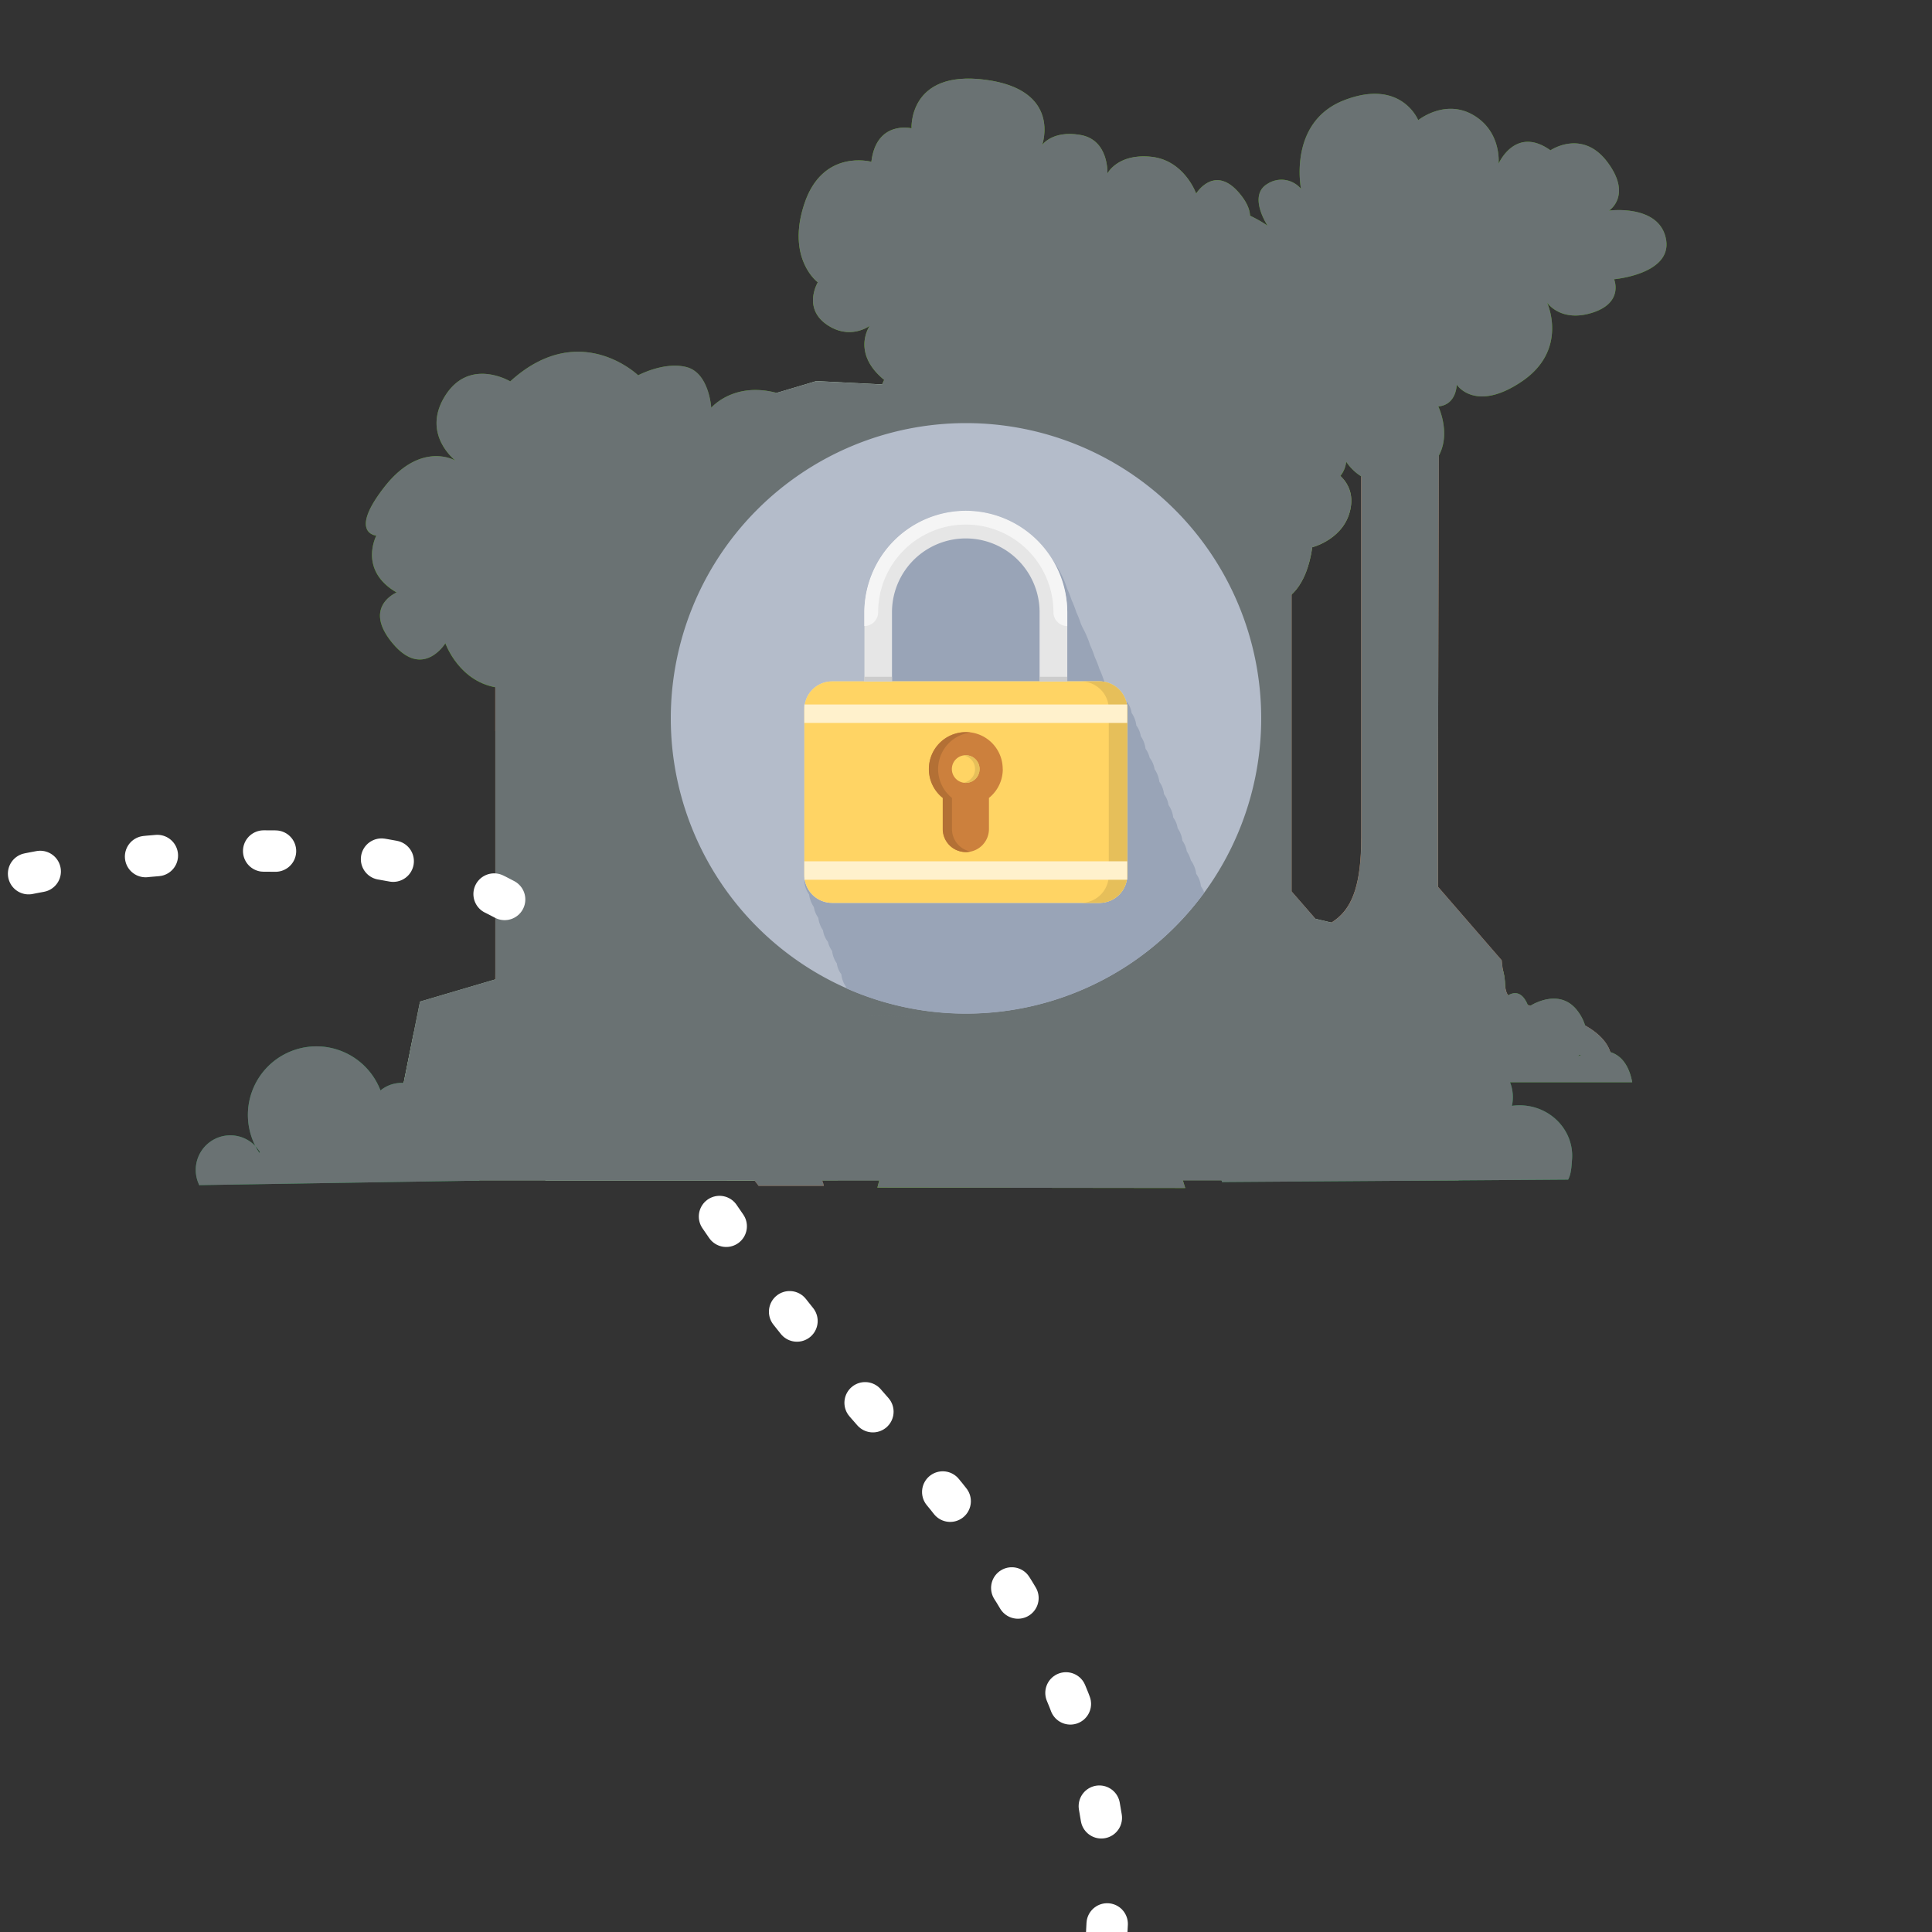 <svg xmlns="http://www.w3.org/2000/svg" width="1000" height="1000" viewBox="0 0 1000 1000"><rect x="0" y="0" width="1000" height="1000" fill="#333333" stroke="none"/><defs><style>.cls-1{isolation:isolate;}.cls-2{fill:#bd703e;}.cls-3{fill:#a35d3e;}.cls-4{fill:#47a900;}.cls-5{fill:#d09569;}.cls-6{fill:#c58155;}.cls-7{fill:#59b601;}.cls-8{fill:#80c629;}.cls-9{fill:#48a83a;}.cls-10{fill:#1c9343;}.cls-11{fill:#a4c9a1;}.cls-12{fill:#7ea273;}.cls-13{fill:#a9cbac;}.cls-14{fill:#b5d2b7;}.cls-15{fill:#bddbbf;}.cls-16{fill:#6e9064;}.cls-17{fill:#90b991;}.cls-18{fill:#65cd00;}.cls-19{fill:#9cbb9e;}.cls-20{fill:#abd2b0;}.cls-21{fill:#85ac7a;}.cls-22{fill:#96c391;}.cls-23{fill:#6a7273;mix-blend-mode:multiply;}.cls-24{fill:#b4bcca;}.cls-25{fill:#99a4b7;}.cls-26{fill:#e6e6e6;}.cls-27{fill:#ffd464;}.cls-28{fill:#e6bf5a;}.cls-29{fill:#cc803d;}.cls-30{fill:#b37035;}.cls-31{fill:#f5f5f5;}.cls-32{fill:#fff1cc;}.cls-33{fill:#ccc;}.cls-34{fill:none;stroke:#fff;stroke-linecap:round;stroke-miterlimit:10;stroke-width:21.43px;stroke-dasharray:6.12 55.1;}</style></defs><title>L1_block</title><g class="cls-1"><g id="plano_2"><path class="cls-2" d="M426.42,613.78H392.63S377,590.4,351,593s-15.57-29.91-32.49-36.4v50.68H186s19.48-48.09,45.48-59.79,24.88-7.79,24.88-62.37V331.42l2.44.14,64.87,3.76h.09V515s18.21,20.8,32.49,37.69-1.29,26,19.51,31.2S422.54,596.89,426.42,613.78Z"/><path class="cls-3" d="M325.29,436.78l-1.55.4-34.82,9.16V387l-11.49-9.6c-5.66,3.25-13.7,2.73-21.09,1V336.1l2.44-4.54,5.23-9.71,59.39-1.93.26,15.4.09,5.83Z"/><path class="cls-4" d="M194.76,277.26s-9.46,17.87,10.51,29.43c0,0-17.87,7.36-2.1,26.28s27.33,0,27.33,0,7.36,21,28.38,23.12,27.33-10.51,27.33-10.51-1.05,21,16.82,24.17,24.17-6.31,24.17-6.31-12.61,34.68,35.73,41,46.24-30.48,46.24-30.48,22.07,5.26,25.22-21c0,0,30.48,8.41,42-26.28s-8.41-49.4-8.41-49.4,9.46-15.77-5.26-26.28-27.33-1.05-27.33-1.05,14.71-21-17.87-39.94-49.4,1.05-49.4,1.05-1.05-17.87-12.61-21-25.22,4.2-25.22,4.2-30.48-29.43-66.21,3.15c0,0-21-12.61-33.63,7.36s5.26,33.63,5.26,33.63S217.88,227.86,199,252,194.76,277.26,194.76,277.26Z"/><path class="cls-5" d="M744.3,199.91V459.76s15.89,18.16,28.37,32.91-1.13,22.69,17,27.23,40.85,11.35,44.25,26.1h-29.5s-13.62-20.42-36.31-18.16-13.62-26.1-28.37-31.77v44.25H624s17-42,39.71-52.2,40.85-6.81,40.85-54.47V196.51Z"/><polygon class="cls-6" points="726.3 226.84 726.3 290.56 719.93 290.56 719.93 321.15 715.47 325.61 715.47 368.31 719.93 372.77 726.62 366.08 730.76 366.08 730.76 420.56 725.03 426.3 725.03 460.07 739.68 477.27 727.58 473.45 730.13 479.82 718.66 479.19 746.7 505.31 759.44 535.26 780.47 525.71 777.28 497.03 744.15 458.8 744.78 225.56 726.3 226.84"/><path class="cls-5" d="M668.51,163.73V461.38s18.2,20.8,32.5,37.69-1.3,26,19.5,31.2,46.79,13,50.69,29.9H737.4s-15.6-23.4-41.59-20.8-15.6-29.9-32.5-36.39v50.69H530.73s19.5-48.09,45.49-59.79S623,486.08,623,431.49V159.83Z"/><path class="cls-7" d="M648.59,146.11s7.8-14.73-8.67-24.26c0,0,14.73-6.07,1.73-21.66s-22.53,0-22.53,0-6.07-17.33-23.4-19.06-22.53,8.67-22.53,8.67.87-17.33-13.86-19.93-19.93,5.2-19.93,5.2,10.4-28.6-29.46-33.79-38.13,25.13-38.13,25.13-18.2-4.33-20.8,17.33c0,0-25.13-6.93-34.66,21.66s6.93,40.73,6.93,40.73-7.8,13,4.33,21.66,22.53.87,22.53.87S438,186,464.88,201.57s40.73-.87,40.73-.87.87,14.73,10.4,17.33,20.8-3.47,20.8-3.47,25.13,24.26,54.59-2.6c0,0,17.33,10.4,27.73-6.07s-4.33-27.73-4.33-27.73,14.73,8.67,30.33-11.26S648.59,146.11,648.59,146.11Z"/><path class="cls-4" d="M600.61,110.73c25.71-15.33,55.46,6.07,55.46,6.07s-10.4-15.6,0-21.66a13.27,13.27,0,0,1,17.33,2.6s-6.93-34.66,22.53-45.93,38.13,10.4,38.13,10.4,13.86-11.26,28.6-2.6,13,25.13,13,25.13,8.67-19.93,26.86-6.93c0,0,16.46-11.26,29.46,6.07s.87,25.13.87,25.13,26-3.47,29.46,14.73-26.86,20.8-26.86,20.8,5.2,12.13-11.26,17.33-23.4-5.2-23.4-5.2,11.26,24.26-13,40.73S754,199.11,754,199.11s0,10.4-9.53,11.26c0,0,12.13,25.13-12.13,36.39S696.8,239,696.8,239s-.87,11.26-11.26,10.4-7.8-10.4-7.8-10.4-14.73,13.86-32.93-1.73-11.26-32.93-11.26-32.93-7.8,12.13-22.53.87c0,0-7.8,13.86-21.66,5.2S580.68,180,580.68,180,555.55,137.59,600.61,110.73Z"/><path class="cls-8" d="M679.24,283.26s17.33-4.33,19.93-20.8-14.73-21.66-14.73-21.66,2.6-18.2-19.06-17.33c0,0,8.67-19.06-14.73-29.46S616,198.34,616,198.34s-.87-20.8-26-26-31.2,11.26-31.2,11.26-19.93-30.33-58.92-21.66-47.66,49.39-47.66,49.39-6.93-6.07-20.8,8.67-2.6,31.2-2.6,31.2-10.4,0-11.26,8.67,8.67,11.26,8.67,11.26-15.6,6.07-8.67,25.13c0,0-16.46-13-39,1.73,0,0-6.07-15.6-25.13-6.93s-18.2,45.06,14.73,50.26c0,0-18.2,12.13-9.53,30.33,0,0-12.13,27.73,22.53,38.13s48.53-9.53,48.53-9.53,32.93,33.79,68.46,2.6c0,0,7.8,10.4,18.2,2.6s.87-15.6.87-15.6,59.79,13.86,73.66-48.53c0,0,23.4,18.2,45.06,3.47S642,311.85,642,311.85,673.17,324.85,679.24,283.26Z"/><path class="cls-9" d="M844.85,560.17H676.51s-3.66-19.52,15.86-22c0,0-6.1-14.64,0-25.62s23.18-11,23.18-11S718,487,731.4,489.42s8.54,8.54,8.54,8.54,14.64-18.3,29.28-7.32,8.54,26.84,8.54,26.84,8.54-9.76,13.42,3.66c0,0,15.86-11,25.62,2.44s0,23.18,0,23.18S840,534.55,844.85,560.17Z"/></g><g id="plano1"><path class="cls-10" d="M230,581.27a22.74,22.74,0,0,0-5.21.14,14.2,14.2,0,0,0,.33-2.15,17.28,17.28,0,0,0-28.17-14.85,35.48,35.48,0,1,0-64.72,28.84,17.89,17.89,0,0,0-29,20.3l.57-.23-.15.08L248,611.09a15.57,15.57,0,0,0,2.05-6.93C251,592.56,242,582.32,230,581.27Zm-97.75,12a17.82,17.82,0,0,1,2.38,3.18l-.41.2A27.91,27.91,0,0,1,132.23,593.27Z"/><path class="cls-10" d="M789,572.22a28,28,0,0,0-6.42.17,17.51,17.51,0,0,0,.41-2.65,21.3,21.3,0,0,0-34.72-18.31A43.74,43.74,0,1,0,668.48,587a22.06,22.06,0,0,0-35.76,25l.71-.28-.19.1,178.42-1.26c1.6-3,1.73-6.63,2-10.14C814.94,586.14,803.87,573.52,789,572.22ZM668.5,587a22,22,0,0,1,2.94,3.92l-.5.25A34.4,34.4,0,0,1,668.5,587Z"/><polygon class="cls-11" points="532.13 610.92 198.8 610.92 217.4 518.42 532.13 528.15 532.13 610.92"/><polygon class="cls-12" points="754.98 610.92 529 610.92 531.92 528.15 721.33 485.14 754.98 610.92"/><polygon class="cls-13" points="217.4 518.42 532.57 528.15 721.33 485.14 623.9 462.1 363.99 475.19 217.4 518.42"/><polygon class="cls-13" points="271.65 417.84 503.5 429.82 637.6 382.28 540.17 359.23 415.91 373.19 271.65 417.84"/><polygon class="cls-13" points="313.09 343.79 489.15 353.27 589.76 317.69 477.11 291.16 313.09 343.79"/><polygon class="cls-11" points="519.31 517.36 263.21 505.22 271.63 417.83 517.95 422.71 519.31 517.36"/><polygon class="cls-12" points="664.29 474.37 518.45 517.38 517.46 422.71 637.61 382.22 664.29 474.37"/><polygon class="cls-11" points="501 416.19 306.91 406.99 313.29 343.93 496.92 349.46 501 416.19"/><polygon class="cls-12" points="609.25 376.07 500.34 416.2 495.85 349.46 589.67 317.56 609.25 376.07"/><polygon class="cls-11" points="480.51 337.99 358.14 329.69 355.69 225.38 478.67 232.47 480.51 337.99"/><polygon class="cls-12" points="559.65 311.13 479.9 337.99 478.06 232.47 551.67 208.43 559.65 311.13"/><polygon class="cls-14" points="346.09 245.61 479.58 252.8 558.25 225.18 556.6 204.82 423.24 197.96 345.21 221.19 346.09 245.61"/><polygon class="cls-15" points="479.38 228.88 556.68 204.8 500.45 201.22 422.54 197.24 376.5 210.95 345.43 221.45 479.38 228.88"/><polygon class="cls-16" points="433.67 610.92 376.26 610.92 438.26 347.78 442.18 347.78 448.11 414.2 431.27 426.78 442.37 514.52 421.04 524.43 433.67 610.92"/><path class="cls-13" d="M402.16,304.7a13.16,13.16,0,1,1,26.31,0v23.94h0V300.1c0-9.61-7.75-16.91-17.35-16.91h-.83c-9.61,0-17.7,7.3-17.7,16.91v32.09l9.57.5Z"/><path class="cls-16" d="M415.32,291.21a13.25,13.25,0,0,0-13.16,13.48v28.16l26.31,1.66V304.7A13.25,13.25,0,0,0,415.32,291.21Z"/><ellipse class="cls-16" cx="375.25" cy="284.68" rx="7.77" ry="12.86"/><ellipse class="cls-16" cx="450" cy="284.68" rx="7.77" ry="12.86"/><path class="cls-17" d="M235.18,563.86c0-12.67-8.48-23.67-21-29.45L201.59,597C220.69,594.15,235.18,580.43,235.18,563.86Z"/><path class="cls-18" d="M454.13,614.7l159.34.2-11.68-37.08a1.24,1.24,0,0,0-1.92-.62L582.6,590.15a1.24,1.24,0,0,1-1.83-.39l-16.16-29.38a1.24,1.24,0,0,0-2.24.17l-9.83,26.67a1.24,1.24,0,0,1-2.15.31l-11.86-15.82a1.24,1.24,0,0,0-2.2.48L530.71,598a1.24,1.24,0,0,1-2.26.4l-20.25-32.22a1.24,1.24,0,0,0-2.07,0l-19.48,28.47a1.24,1.24,0,0,1-2,.11l-17.83-20.58a1.24,1.24,0,0,0-2.17.94Z"/><polygon class="cls-19" points="479.73 252.92 479.38 228.88 556.68 204.8 558.25 225.18 479.73 252.92"/><polygon class="cls-20" points="370.59 222.51 365.64 227.46 361.3 235.96 354.15 241.95 354.98 222.13 370.59 222.51"/><path class="cls-21" d="M641.18,394.54c-11.83,6-20.14,20.17-20.14,36.67,0,22,14.73,39.77,32.89,39.77a27.59,27.59,0,0,0,8.94-1.53Z"/><circle class="cls-21" cx="577.98" cy="430.31" r="5.98"/><circle class="cls-22" cx="326.18" cy="475.1" r="18.52"/><polygon class="cls-14" points="282.25 610.92 401.86 610.92 438.04 347.78 380.63 342.99 282.25 610.92"/></g><g id="bloqueados"><path class="cls-23" d="M862.31,123.72c-3.47-18.2-29.46-14.73-29.46-14.73s12.13-7.8-.87-25.13-29.46-6.07-29.46-6.07c-18.2-13-26.86,6.93-26.86,6.93s1.73-16.46-13-25.13-28.6,2.6-28.6,2.6-8.67-21.66-38.13-10.4S673.4,97.73,673.4,97.73a13.27,13.27,0,0,0-17.33-2.6c-10.4,6.07,0,21.66,0,21.66a65.32,65.32,0,0,0-9.07-5.17c-.09-3-1.5-6.81-5.34-11.43-13-15.6-22.53,0-22.53,0s-6.07-17.33-23.4-19.06-22.53,8.67-22.53,8.67.87-17.33-13.86-19.93-19.93,5.2-19.93,5.2,10.4-28.6-29.46-33.79-38.13,25.13-38.13,25.13-18.2-4.33-20.8,17.33c0,0-25.13-6.93-34.66,21.66s6.93,40.73,6.93,40.73-7.8,13,4.33,21.66,22.53.87,22.53.87-9.71,13.88,7.51,28c-.4.8-.77,1.59-1.11,2.35l-34-1.74L402,203.35c-22.37-5.94-33.86,7.7-33.86,7.7s-1.05-17.87-12.61-21-25.22,4.2-25.22,4.2-30.48-29.43-66.21,3.15c0,0-21-12.61-33.63,7.36s5.26,33.63,5.26,33.63S217.88,227.86,199,252s-4.2,25.22-4.2,25.22-9.46,17.87,10.51,29.43c0,0-17.87,7.36-2.1,26.28s27.33,0,27.33,0,6.77,19.3,25.84,22.76V485.13c0,8.64,0,15.81,0,21.82L217.4,518.42l38.53,1.19h0l-38.53-1.19-3.22,16-5.25,26.13a17.17,17.17,0,0,0-12,3.87,35.48,35.48,0,1,0-64.72,28.84,17.89,17.89,0,0,0-29,20.3l.57-.23-.15.08L248,611.09l.09-.17H390.42c1.45,1.74,2.21,2.87,2.21,2.87h33.79a19.21,19.21,0,0,0-.91-2.87h29.63l-1,3.78,159.34.2-1.26-4h20c.16.37.32.74.5,1.1l.71-.28-.19.1,178.42-1.26c1.6-3,1.73-6.63,2-10.14,1.24-14.29-9.83-26.92-24.7-28.21a28,28,0,0,0-6.42.17,17.51,17.51,0,0,0,.41-2.65,21.19,21.19,0,0,0-1.37-9.57h63.24c-1.87-9.79-6.41-14.05-11.31-15.59-1.87-5.75-6.77-10.24-13.11-13.84a23.22,23.22,0,0,0-3.64-7.17c-8.32-11.44-21.06-5.15-24.64-3l-1.35-.34c-3.07-7.47-7.39-6.68-10.2-5A10.46,10.46,0,0,1,779,509.7a23.91,23.91,0,0,0-.58-5.38,22.69,22.69,0,0,0-.64-2.64l-.52-4.65L744.3,459V402.39l.46-166.62c6.3-11.7-.3-25.39-.3-25.39,9.53-.87,9.53-11.27,9.53-11.27s9.53,14.73,33.79-1.73,13-40.73,13-40.73,6.93,10.4,23.4,5.2,11.26-17.33,11.26-17.33S865.77,141.92,862.31,123.72ZM134.21,596.66a27.91,27.91,0,0,1-2-3.39,17.82,17.82,0,0,1,2.38,3.18ZM609.07,375.53l-9.81-29.3c6,2.78,14.57,5.39,23.75,3.81v28.79ZM696.8,239a25.43,25.43,0,0,0,7.79,7.59v187.1c0,27.42-6,37.94-15.44,43.87l-8.3-2c-7.08-8.18-12.34-14.19-12.34-14.19V307.77c4.82-4.48,8.9-12,10.72-24.52,0,0,17.33-4.33,19.93-20.8a17.38,17.38,0,0,0-5.4-16.11A14.2,14.2,0,0,0,696.8,239ZM421.08,524.72h0L532,528.13h-.05ZM817.44,546h1c-1,.43-1.66.75-1.66.75S817.05,546.49,817.44,546Z"/><path class="cls-24" d="M652.8,371.8A152.8,152.8,0,1,1,500,219,152.8,152.8,0,0,1,652.8,371.8Zm0,0"/><path class="cls-25" d="M623.31,462a11.85,11.85,0,0,0-1.73-3.28,13.37,13.37,0,0,0-2.42-6.43,15.13,15.13,0,0,0-2.79-7,15.66,15.66,0,0,0-2.08-4.63,13.05,13.05,0,0,0-2.28-5.5,14.59,14.59,0,0,0-2.46-6.51,12.53,12.53,0,0,0-2.3-5.53,14,14,0,0,0-2.44-6.47,11.93,11.93,0,0,0-2.32-5.59,13.36,13.36,0,0,0-2.41-6.42,14.88,14.88,0,0,0-2.46-6.49,13,13,0,0,0-2.56-5.93,13,13,0,0,0-2.14-4.68,14.49,14.49,0,0,0-2.46-6.5,12.41,12.41,0,0,0-2.31-5.56,13.85,13.85,0,0,0-2.43-6.45,12,12,0,0,0-2.95-6.37,14.41,14.41,0,0,0-11.07-9.75l-.27-.59a51.66,51.66,0,0,0-2.39-6.11,51.72,51.72,0,0,0-2.39-6.12,52.14,52.14,0,0,0-2.39-6.11,52.37,52.37,0,0,0-4.05-9.42c-.23-.54-.48-1.06-.72-1.59a51.66,51.66,0,0,0-2.39-6.11,51.77,51.77,0,0,0-2.39-6.12,52.19,52.19,0,0,0-2.39-6.11,52.38,52.38,0,0,0-7.22-14.44,52.51,52.51,0,0,0-97.75,26.68V352.7H430.65A14.37,14.37,0,0,0,416.32,367v88.4A13.11,13.11,0,0,0,418.8,463a14.78,14.78,0,0,0,2.45,6.47,12.83,12.83,0,0,0,2.31,5.6,14.15,14.15,0,0,0,2.42,6.43,12.3,12.3,0,0,0,2.57,6,12.49,12.49,0,0,0,2.16,4.72,13.76,13.76,0,0,0,2.42,6.43,11.86,11.86,0,0,0,2.35,5.64,13.13,13.13,0,0,0,2.4,6.4c0,.29.1.58.16.87A152.75,152.75,0,0,0,623.31,462Zm0,0"/><path class="cls-26" d="M583.45,453a14.37,14.37,0,0,1-14.32,14.32H430.65A14.37,14.37,0,0,1,416.32,453V367a14.37,14.37,0,0,1,14.33-14.32H569.12A14.37,14.37,0,0,1,583.45,367Zm0,0"/><path class="cls-27" d="M583.45,453a14.37,14.37,0,0,1-14.32,14.32H430.65A14.37,14.37,0,0,1,416.32,453V367a14.37,14.37,0,0,1,14.33-14.32H569.12A14.37,14.37,0,0,1,583.45,367Zm0,0"/><path class="cls-28" d="M569.12,352.7h-9.55A14.37,14.37,0,0,1,573.9,367v86a14.37,14.37,0,0,1-14.32,14.32h9.55A14.37,14.37,0,0,0,583.45,453V367a14.37,14.37,0,0,0-14.32-14.32Zm0,0"/><path class="cls-26" d="M461.69,352.7V316.89a38.2,38.2,0,0,1,76.4,0V352.7h14.33V316.89a52.53,52.53,0,0,0-105.05,0V352.7Zm0,0"/><path class="cls-29" d="M519,398.06a19.1,19.1,0,1,0-31,14.9V429.1a11.94,11.94,0,0,0,23.88,0V413a19.05,19.05,0,0,0,7.16-14.9Zm0,0"/><path class="cls-30" d="M492.73,429.1V413a19.08,19.08,0,0,1,9.55-33.83,19.5,19.5,0,0,0-2.39-.16,19.09,19.09,0,0,0-11.94,34V429.1A11.94,11.94,0,0,0,499.89,441a11.69,11.69,0,0,0,2.39-.25,11.93,11.93,0,0,1-9.55-11.69Zm0,0"/><path class="cls-31" d="M499.89,264.36a52.58,52.58,0,0,0-52.52,52.52v7.16a7.16,7.16,0,0,0,7.16-7.16,45.36,45.36,0,1,1,90.73,0,7.16,7.16,0,0,0,7.16,7.16v-7.16a52.58,52.58,0,0,0-52.53-52.52Zm0,0"/><path class="cls-27" d="M507,398.06a7.16,7.16,0,1,1-7.16-7.16,7.16,7.16,0,0,1,7.16,7.16Zm0,0"/><path class="cls-28" d="M499.89,390.9a7.3,7.3,0,0,0-1.19.12,7.14,7.14,0,0,1,0,14.09,7.65,7.65,0,0,0,1.19.12,7.16,7.16,0,1,0,0-14.33Zm0,0"/><rect class="cls-32" x="416.32" y="364.64" width="167.13" height="9.55"/><rect class="cls-32" x="416.32" y="445.81" width="167.13" height="9.55"/><rect class="cls-33" x="447.36" y="350.31" width="14.32" height="2.39"/><rect class="cls-33" x="538.09" y="350.31" width="14.32" height="2.39"/></g><g id="camino_bloqueado" data-name="camino bloqueado"><path class="cls-34" d="M261.19,465.55c-22.44-12.07-51.89-21.35-90.42-23.92C122,438.39,58.72,441.39-7.33,457"/><path class="cls-34" d="M572.75,1001.93c5.22-79.54-22.3-161.43-104.51-252.7C413,687.86,379.84,642.54,360,610.56"/></g></g></svg>